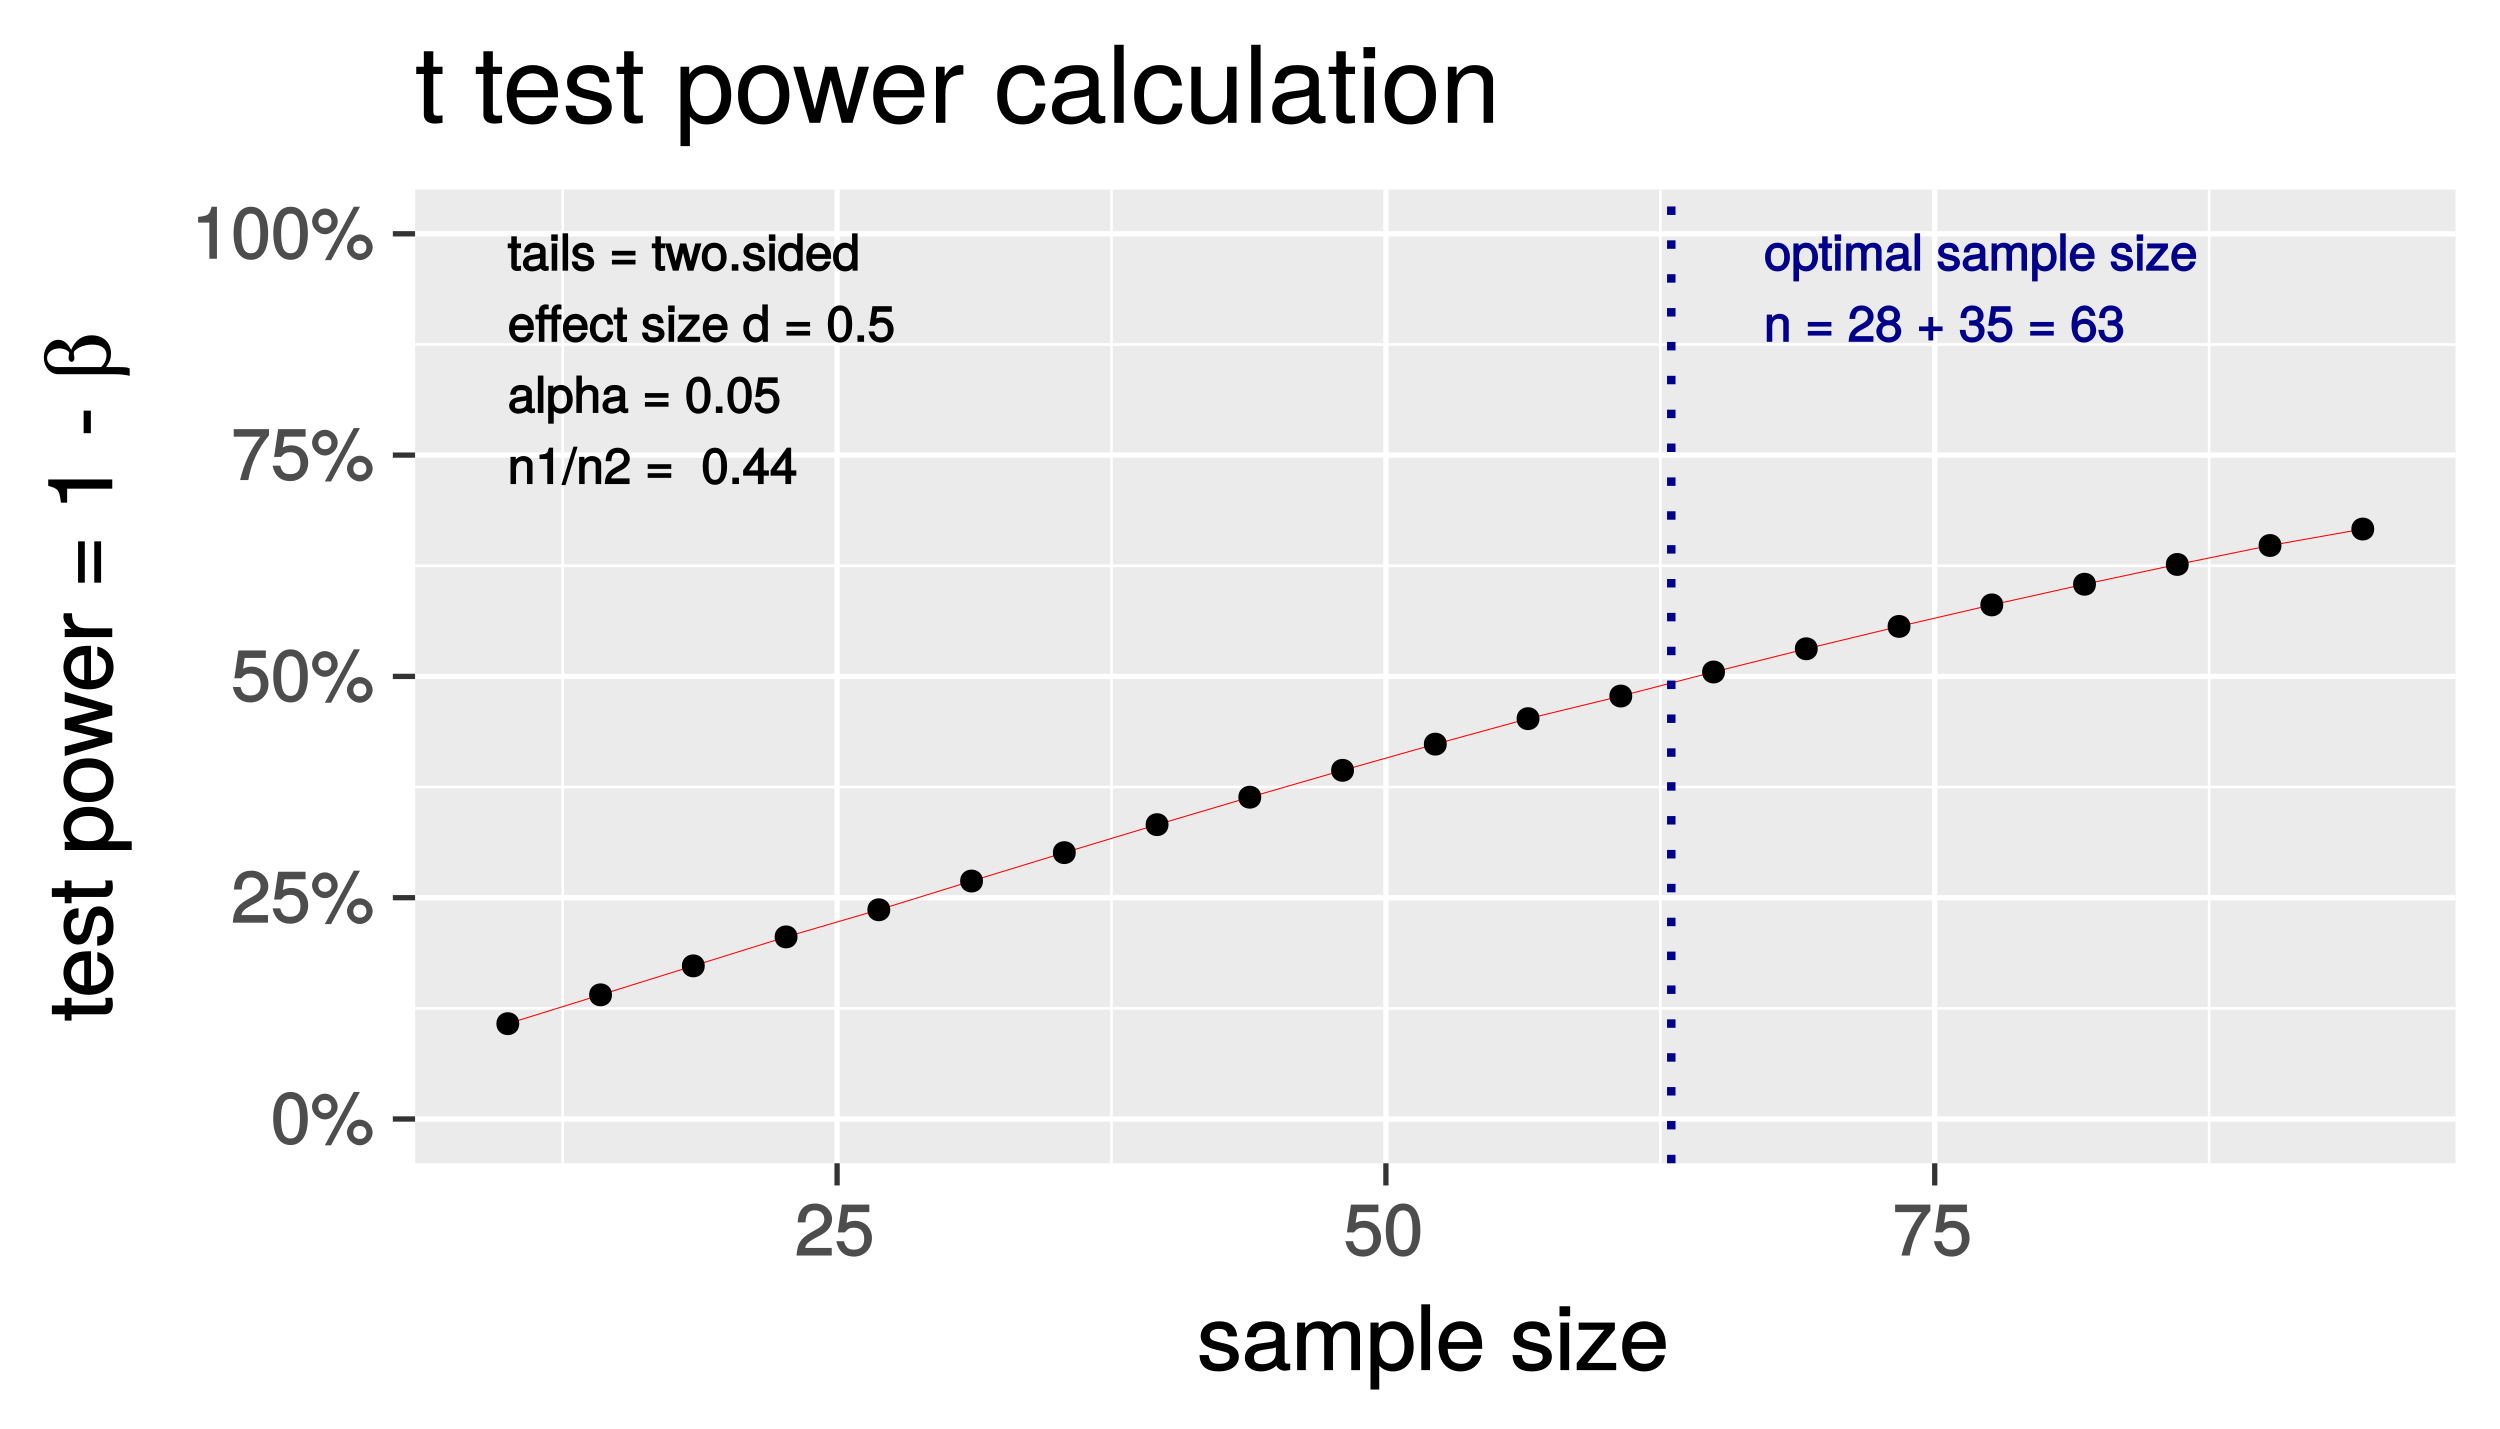 <?xml version="1.0" encoding="UTF-8"?>
<svg xmlns="http://www.w3.org/2000/svg" xmlns:xlink="http://www.w3.org/1999/xlink" width="504pt" height="288pt" viewBox="0 0 504 288" version="1.1">
<defs>
<g>
<symbol overflow="visible" id="glyph0-0">
<path style="stroke:none;" d=""/>
</symbol>
<symbol overflow="visible" id="glyph0-1">
<path style="stroke:none;" d="M 2.672 -0.125 L 2.672 -1 C 2.422 -0.938 2.297 -0.922 2.125 -0.922 C 1.766 -0.922 1.812 -0.891 1.812 -1.25 L 1.812 -4.531 L 2.672 -4.531 L 2.672 -5.484 L 1.812 -5.484 L 1.812 -6.922 L 0.703 -6.922 L 0.703 -5.484 L -0.016 -5.484 L -0.016 -4.531 L 0.703 -4.531 L 0.703 -0.891 C 0.703 -0.359 1.203 0.062 1.844 0.062 C 2.047 0.062 2.25 0.047 2.672 -0.016 Z M 2.672 -0.125 "/>
</symbol>
<symbol overflow="visible" id="glyph0-2">
<path style="stroke:none;" d="M 5.469 -0.156 L 5.469 -0.953 C 5.234 -0.891 5.203 -0.891 5.141 -0.891 C 4.859 -0.891 4.844 -0.906 4.844 -1.172 L 4.844 -4.078 C 4.844 -5 4.016 -5.641 2.734 -5.641 C 1.469 -5.641 0.547 -5 0.484 -3.672 L 1.609 -3.672 C 1.688 -4.438 1.938 -4.594 2.703 -4.594 C 3.453 -4.594 3.719 -4.453 3.719 -3.953 L 3.719 -3.734 C 3.719 -3.391 3.656 -3.375 3 -3.297 C 1.828 -3.141 1.656 -3.109 1.328 -2.969 C 0.734 -2.734 0.266 -2.125 0.266 -1.484 C 0.266 -0.531 1.078 0.156 2.125 0.156 C 2.797 0.156 3.547 -0.172 3.812 -0.453 C 3.844 -0.344 4.344 0.062 4.75 0.062 C 4.922 0.062 5.062 0.047 5.469 -0.047 Z M 3.719 -1.938 C 3.719 -1.188 3.109 -0.844 2.312 -0.844 C 1.656 -0.844 1.422 -0.938 1.422 -1.5 C 1.422 -2.047 1.656 -2.156 2.531 -2.297 C 3.406 -2.406 3.594 -2.453 3.719 -2.516 Z M 3.719 -1.938 "/>
</symbol>
<symbol overflow="visible" id="glyph0-3">
<path style="stroke:none;" d="M 1.656 -0.125 L 1.656 -5.484 L 0.547 -5.484 L 0.547 0 L 1.656 0 Z M 1.766 -6.125 L 1.766 -7.312 L 0.453 -7.312 L 0.453 -6 L 1.766 -6 Z M 1.766 -6.125 "/>
</symbol>
<symbol overflow="visible" id="glyph0-4">
<path style="stroke:none;" d="M 1.641 -0.125 L 1.641 -7.531 L 0.531 -7.531 L 0.531 0 L 1.641 0 Z M 1.641 -0.125 "/>
</symbol>
<symbol overflow="visible" id="glyph0-5">
<path style="stroke:none;" d="M 4.703 -1.594 C 4.703 -2.375 4.125 -2.891 3.094 -3.141 L 2.297 -3.328 C 1.625 -3.5 1.469 -3.578 1.469 -3.938 C 1.469 -4.422 1.766 -4.594 2.438 -4.594 C 3.109 -4.594 3.312 -4.438 3.328 -3.766 L 4.5 -3.766 C 4.484 -4.922 3.672 -5.641 2.469 -5.641 C 1.25 -5.641 0.312 -4.859 0.312 -3.906 C 0.312 -3.078 0.891 -2.562 2.125 -2.266 L 2.891 -2.078 C 3.469 -1.938 3.547 -1.906 3.547 -1.516 C 3.547 -1.031 3.219 -0.891 2.484 -0.891 C 1.734 -0.891 1.469 -0.922 1.328 -1.859 L 0.172 -1.859 C 0.234 -0.516 1.062 0.156 2.422 0.156 C 3.734 0.156 4.703 -0.594 4.703 -1.594 Z M 4.703 -1.594 "/>
</symbol>
<symbol overflow="visible" id="glyph0-6">
<path style="stroke:none;" d=""/>
</symbol>
<symbol overflow="visible" id="glyph0-7">
<path style="stroke:none;" d="M 5.281 -3.188 L 5.281 -4 L 0.531 -4 L 0.531 -3.062 L 5.281 -3.062 Z M 5.281 -1.375 L 5.281 -2.188 L 0.531 -2.188 L 0.531 -1.25 L 5.281 -1.25 Z M 5.281 -1.375 "/>
</symbol>
<symbol overflow="visible" id="glyph0-8">
<path style="stroke:none;" d="M 7.047 -5.484 L 5.984 -5.484 L 4.922 -1.281 L 5.219 -1.281 L 4.156 -5.484 L 2.922 -5.484 L 1.891 -1.281 L 2.188 -1.281 L 1.078 -5.484 L -0.125 -5.484 L 1.469 0 L 2.625 0 L 3.656 -4.219 L 3.359 -4.219 L 4.453 0 L 5.609 0 L 7.219 -5.484 Z M 7.047 -5.484 "/>
</symbol>
<symbol overflow="visible" id="glyph0-9">
<path style="stroke:none;" d="M 5.219 -2.703 C 5.219 -4.5 4.203 -5.641 2.703 -5.641 C 1.25 -5.641 0.203 -4.484 0.203 -2.734 C 0.203 -0.984 1.234 0.156 2.719 0.156 C 4.188 0.156 5.219 -0.984 5.219 -2.703 Z M 4.062 -2.703 C 4.062 -1.484 3.641 -0.891 2.719 -0.891 C 1.797 -0.891 1.359 -1.469 1.359 -2.734 C 1.359 -3.984 1.797 -4.594 2.719 -4.594 C 3.656 -4.594 4.062 -4 4.062 -2.703 Z M 4.062 -2.703 "/>
</symbol>
<symbol overflow="visible" id="glyph0-10">
<path style="stroke:none;" d="M 2.047 -0.125 L 2.047 -1.297 L 0.719 -1.297 L 0.719 0 L 2.047 0 Z M 2.047 -0.125 "/>
</symbol>
<symbol overflow="visible" id="glyph0-11">
<path style="stroke:none;" d="M 5.062 -0.125 L 5.062 -7.531 L 3.953 -7.531 L 3.953 -4.688 L 4.203 -4.781 C 3.859 -5.312 3.188 -5.641 2.5 -5.641 C 1.141 -5.641 0.109 -4.453 0.109 -2.781 C 0.109 -1.031 1.125 0.156 2.531 0.156 C 3.25 0.156 3.844 -0.156 4.297 -0.812 L 4.047 -0.891 L 4.047 0 L 5.062 0 Z M 3.953 -2.719 C 3.953 -1.516 3.516 -0.891 2.641 -0.891 C 1.734 -0.891 1.266 -1.516 1.266 -2.734 C 1.266 -3.953 1.734 -4.594 2.641 -4.594 C 3.531 -4.594 3.953 -3.922 3.953 -2.719 Z M 3.953 -2.719 "/>
</symbol>
<symbol overflow="visible" id="glyph0-12">
<path style="stroke:none;" d="M 5.25 -2.5 C 5.25 -3.25 5.188 -3.734 5.031 -4.125 C 4.703 -4.969 3.766 -5.641 2.781 -5.641 C 1.328 -5.641 0.25 -4.422 0.25 -2.703 C 0.25 -1 1.297 0.156 2.766 0.156 C 3.969 0.156 4.922 -0.656 5.172 -1.844 L 4.047 -1.844 C 3.781 -1.031 3.469 -0.891 2.797 -0.891 C 1.938 -0.891 1.422 -1.297 1.406 -2.375 L 5.25 -2.375 Z M 4.312 -3.141 C 4.312 -3.141 4.109 -3.297 4.125 -3.312 L 1.438 -3.312 C 1.5 -4.094 1.938 -4.594 2.781 -4.594 C 3.594 -4.594 4.078 -4.047 4.078 -3.234 Z M 4.312 -3.141 "/>
</symbol>
<symbol overflow="visible" id="glyph0-13">
<path style="stroke:none;" d="M 5.281 -4.672 L 5.281 -5.484 L 4.406 -5.484 L 4.406 -6.156 C 4.406 -6.516 4.469 -6.562 4.844 -6.562 C 4.922 -6.562 4.953 -6.562 5.281 -6.547 L 5.281 -7.469 C 4.953 -7.547 4.844 -7.547 4.672 -7.547 C 3.906 -7.547 3.297 -6.984 3.297 -6.234 L 3.297 -5.484 L 1.844 -5.484 L 1.844 -6.156 C 1.844 -6.516 1.906 -6.562 2.281 -6.562 C 2.344 -6.562 2.375 -6.562 2.703 -6.547 L 2.703 -7.469 C 2.375 -7.547 2.266 -7.547 2.094 -7.547 C 1.328 -7.547 0.734 -6.984 0.734 -6.234 L 0.734 -5.484 L 0.031 -5.484 L 0.031 -4.531 L 0.734 -4.531 L 0.734 0 L 1.844 0 L 1.844 -4.531 L 3.297 -4.531 L 3.297 0 L 4.406 0 L 4.406 -4.531 L 5.281 -4.531 Z M 5.281 -4.672 "/>
</symbol>
<symbol overflow="visible" id="glyph0-14">
<path style="stroke:none;" d="M 4.75 -2.062 L 3.781 -2.062 C 3.625 -1.078 3.344 -0.891 2.641 -0.891 C 1.719 -0.891 1.312 -1.453 1.312 -2.688 C 1.312 -3.984 1.719 -4.594 2.625 -4.594 C 3.312 -4.594 3.609 -4.312 3.719 -3.469 L 4.844 -3.469 C 4.734 -4.859 3.797 -5.641 2.625 -5.641 C 1.219 -5.641 0.156 -4.422 0.156 -2.688 C 0.156 -1 1.203 0.156 2.625 0.156 C 3.859 0.156 4.781 -0.734 4.891 -2.062 Z M 4.75 -2.062 "/>
</symbol>
<symbol overflow="visible" id="glyph0-15">
<path style="stroke:none;" d="M 4.688 -0.125 L 4.688 -1 L 1.609 -1 L 4.547 -4.562 L 4.547 -5.484 L 0.375 -5.484 L 0.375 -4.484 L 3.125 -4.484 L 0.156 -0.922 L 0.156 0 L 4.688 0 Z M 4.688 -0.125 "/>
</symbol>
<symbol overflow="visible" id="glyph0-16">
<path style="stroke:none;" d="M 5.188 -3.516 C 5.188 -5.969 4.266 -7.328 2.734 -7.328 C 1.219 -7.328 0.281 -5.953 0.281 -3.578 C 0.281 -1.203 1.219 0.156 2.734 0.156 C 4.234 0.156 5.188 -1.203 5.188 -3.516 Z M 4 -3.609 C 4 -1.609 3.688 -0.844 2.719 -0.844 C 1.797 -0.844 1.469 -1.641 1.469 -3.578 C 1.469 -5.5 1.797 -6.281 2.734 -6.281 C 3.688 -6.281 4 -5.5 4 -3.609 Z M 4 -3.609 "/>
</symbol>
<symbol overflow="visible" id="glyph0-17">
<path style="stroke:none;" d="M 5.25 -2.469 C 5.25 -3.859 4.188 -4.922 2.828 -4.922 C 2.328 -4.922 1.828 -4.75 1.719 -4.672 L 1.922 -6.047 L 4.875 -6.047 L 4.875 -7.172 L 0.969 -7.172 L 0.391 -3.219 L 1.438 -3.219 C 1.875 -3.75 2.125 -3.875 2.672 -3.875 C 3.609 -3.875 4.062 -3.391 4.062 -2.344 C 4.062 -1.328 3.625 -0.891 2.672 -0.891 C 1.906 -0.891 1.578 -1.141 1.328 -2.078 L 0.172 -2.078 C 0.484 -0.531 1.438 0.156 2.688 0.156 C 4.109 0.156 5.25 -0.969 5.25 -2.469 Z M 5.25 -2.469 "/>
</symbol>
<symbol overflow="visible" id="glyph0-18">
<path style="stroke:none;" d="M 5.344 -2.688 C 5.344 -4.438 4.344 -5.641 2.969 -5.641 C 2.266 -5.641 1.578 -5.281 1.188 -4.656 L 1.438 -4.562 L 1.438 -5.484 L 0.391 -5.484 L 0.391 2.172 L 1.516 2.172 L 1.516 -0.75 L 1.266 -0.672 C 1.703 -0.125 2.297 0.156 2.969 0.156 C 4.312 0.156 5.344 -1.031 5.344 -2.688 Z M 4.188 -2.703 C 4.188 -1.516 3.734 -0.891 2.828 -0.891 C 1.953 -0.891 1.516 -1.469 1.516 -2.703 C 1.516 -3.922 1.953 -4.594 2.828 -4.594 C 3.75 -4.594 4.188 -3.953 4.188 -2.703 Z M 4.188 -2.703 "/>
</symbol>
<symbol overflow="visible" id="glyph0-19">
<path style="stroke:none;" d="M 4.969 -0.125 L 4.969 -4.078 C 4.969 -4.953 4.203 -5.641 3.188 -5.641 C 2.453 -5.641 1.906 -5.359 1.406 -4.734 L 1.656 -4.625 L 1.656 -7.531 L 0.547 -7.531 L 0.547 0 L 1.656 0 L 1.656 -3 C 1.656 -4.078 2.078 -4.641 2.938 -4.641 C 3.516 -4.641 3.859 -4.422 3.859 -3.75 L 3.859 0 L 4.969 0 Z M 4.969 -0.125 "/>
</symbol>
<symbol overflow="visible" id="glyph0-20">
<path style="stroke:none;" d="M 4.984 -0.125 L 4.984 -4.078 C 4.984 -4.938 4.203 -5.641 3.188 -5.641 C 2.422 -5.641 1.812 -5.297 1.359 -4.562 L 1.609 -4.469 L 1.609 -5.484 L 0.547 -5.484 L 0.547 0 L 1.656 0 L 1.656 -3 C 1.656 -4.078 2.094 -4.641 2.953 -4.641 C 3.609 -4.641 3.875 -4.375 3.875 -3.75 L 3.875 0 L 4.984 0 Z M 4.984 -0.125 "/>
</symbol>
<symbol overflow="visible" id="glyph0-21">
<path style="stroke:none;" d="M 3.594 -0.125 L 3.594 -7.328 L 2.766 -7.328 C 2.422 -6.094 2.375 -6.094 0.859 -5.906 L 0.859 -5.031 L 2.422 -5.031 L 2.422 0 L 3.594 0 Z M 3.594 -0.125 "/>
</symbol>
<symbol overflow="visible" id="glyph0-22">
<path style="stroke:none;" d="M 2.828 -7.531 L 2.172 -7.531 L -0.266 0.203 L 0.562 0.203 L 3 -7.531 Z M 2.828 -7.531 "/>
</symbol>
<symbol overflow="visible" id="glyph0-23">
<path style="stroke:none;" d="M 5.219 -5.109 C 5.219 -6.312 4.156 -7.328 2.828 -7.328 C 1.391 -7.328 0.391 -6.453 0.344 -4.609 L 1.5 -4.609 C 1.578 -5.922 1.938 -6.297 2.797 -6.297 C 3.594 -6.297 4.047 -5.859 4.047 -5.094 C 4.047 -4.531 3.75 -4.156 3.125 -3.797 L 2.203 -3.281 C 0.734 -2.453 0.266 -1.688 0.172 0 L 5.172 0 L 5.172 -1.141 L 1.484 -1.141 C 1.547 -1.578 1.828 -1.844 2.703 -2.359 L 3.688 -2.891 C 4.672 -3.422 5.219 -4.25 5.219 -5.109 Z M 5.219 -5.109 "/>
</symbol>
<symbol overflow="visible" id="glyph0-24">
<path style="stroke:none;" d="M 5.312 -1.828 L 5.312 -2.75 L 4.266 -2.75 L 4.266 -7.328 L 3.406 -7.328 L 0.125 -2.781 L 0.125 -1.688 L 3.109 -1.688 L 3.109 0 L 4.266 0 L 4.266 -1.688 L 5.312 -1.688 Z M 3.25 -2.75 L 1.297 -2.75 L 3.359 -5.609 L 3.109 -5.688 L 3.109 -2.75 Z M 3.25 -2.75 "/>
</symbol>
<symbol overflow="visible" id="glyph0-25">
<path style="stroke:none;" d="M 7.703 -0.125 L 7.703 -4.047 C 7.703 -4.969 7.047 -5.641 6.078 -5.641 C 5.375 -5.641 4.844 -5.391 4.484 -4.953 C 4.266 -5.359 3.75 -5.641 3.062 -5.641 C 2.375 -5.641 1.797 -5.328 1.359 -4.703 L 1.609 -4.609 L 1.609 -5.484 L 0.562 -5.484 L 0.562 0 L 1.672 0 L 1.672 -3.406 C 1.672 -4.156 2.078 -4.641 2.75 -4.641 C 3.375 -4.641 3.578 -4.391 3.578 -3.719 L 3.578 0 L 4.688 0 L 4.688 -3.406 C 4.688 -4.156 5.109 -4.641 5.781 -4.641 C 6.391 -4.641 6.594 -4.375 6.594 -3.719 L 6.594 0 L 7.703 0 Z M 7.703 -0.125 "/>
</symbol>
<symbol overflow="visible" id="glyph0-26">
<path style="stroke:none;" d="M 5.25 -2.125 C 5.25 -2.906 4.703 -3.594 4.156 -3.859 C 4.719 -4.188 5 -4.641 5 -5.312 C 5 -6.406 3.984 -7.328 2.734 -7.328 C 1.5 -7.328 0.469 -6.406 0.469 -5.312 C 0.469 -4.641 0.75 -4.203 1.297 -3.859 C 0.766 -3.594 0.219 -2.906 0.219 -2.125 C 0.219 -0.844 1.344 0.156 2.734 0.156 C 4.125 0.156 5.25 -0.844 5.25 -2.125 Z M 3.812 -5.281 C 3.812 -4.625 3.469 -4.328 2.734 -4.328 C 2 -4.328 1.656 -4.625 1.656 -5.297 C 1.656 -5.969 2 -6.281 2.734 -6.281 C 3.484 -6.281 3.812 -5.969 3.812 -5.281 Z M 4.062 -2.109 C 4.062 -1.281 3.609 -0.891 2.719 -0.891 C 1.859 -0.891 1.406 -1.281 1.406 -2.109 C 1.406 -2.938 1.859 -3.328 2.734 -3.328 C 3.609 -3.328 4.062 -2.938 4.062 -2.109 Z M 4.062 -2.109 "/>
</symbol>
<symbol overflow="visible" id="glyph0-27">
<path style="stroke:none;" d="M 5.281 -2.281 L 5.281 -3.094 L 3.391 -3.094 L 3.391 -4.984 L 2.422 -4.984 L 2.422 -3.094 L 0.531 -3.094 L 0.531 -2.156 L 2.422 -2.156 L 2.422 -0.266 L 3.391 -0.266 L 3.391 -2.156 L 5.281 -2.156 Z M 5.281 -2.281 "/>
</symbol>
<symbol overflow="visible" id="glyph0-28">
<path style="stroke:none;" d="M 5.172 -2.188 C 5.172 -3.031 4.688 -3.672 3.844 -3.969 L 3.844 -3.688 C 4.5 -3.953 4.969 -4.531 4.969 -5.25 C 4.969 -6.453 4.016 -7.328 2.672 -7.328 C 1.25 -7.328 0.344 -6.406 0.312 -4.781 L 1.484 -4.781 C 1.5 -5.953 1.797 -6.297 2.688 -6.297 C 3.469 -6.297 3.781 -5.969 3.781 -5.219 C 3.781 -4.453 3.609 -4.297 2.047 -4.297 L 2.047 -3.281 L 2.672 -3.281 C 3.641 -3.281 3.984 -2.953 3.984 -2.172 C 3.984 -1.281 3.594 -0.891 2.672 -0.891 C 1.719 -0.891 1.391 -1.234 1.328 -2.406 L 0.156 -2.406 C 0.281 -0.688 1.203 0.156 2.641 0.156 C 4.094 0.156 5.172 -0.844 5.172 -2.188 Z M 5.172 -2.188 "/>
</symbol>
<symbol overflow="visible" id="glyph0-29">
<path style="stroke:none;" d="M 5.25 -2.312 C 5.25 -3.641 4.203 -4.656 2.953 -4.656 C 2.25 -4.656 1.594 -4.344 1.219 -3.828 L 1.469 -3.734 C 1.469 -5.453 1.891 -6.281 2.891 -6.281 C 3.516 -6.281 3.797 -6.016 3.969 -5.219 L 5.109 -5.219 C 4.922 -6.5 4.031 -7.328 2.953 -7.328 C 1.312 -7.328 0.281 -5.797 0.281 -3.344 C 0.281 -1.141 1.188 0.156 2.797 0.156 C 4.141 0.156 5.25 -0.938 5.25 -2.312 Z M 4.062 -2.25 C 4.062 -1.359 3.609 -0.891 2.812 -0.891 C 1.984 -0.891 1.516 -1.391 1.516 -2.297 C 1.516 -3.172 1.969 -3.609 2.844 -3.609 C 3.688 -3.609 4.062 -3.188 4.062 -2.25 Z M 4.062 -2.25 "/>
</symbol>
<symbol overflow="visible" id="glyph1-0">
<path style="stroke:none;" d=""/>
</symbol>
<symbol overflow="visible" id="glyph1-1">
<path style="stroke:none;" d="M 7.438 -5.047 C 7.438 -8.594 6.188 -10.484 3.969 -10.484 C 1.75 -10.484 0.469 -8.562 0.469 -5.125 C 0.469 -1.688 1.766 0.219 3.969 0.219 C 6.125 0.219 7.438 -1.688 7.438 -5.047 Z M 5.859 -5.156 C 5.859 -2.266 5.344 -1.109 3.938 -1.109 C 2.594 -1.109 2.047 -2.312 2.047 -5.109 C 2.047 -7.906 2.594 -9.094 3.969 -9.094 C 5.328 -9.094 5.859 -7.891 5.859 -5.156 Z M 5.859 -5.156 "/>
</symbol>
<symbol overflow="visible" id="glyph1-2">
<path style="stroke:none;" d="M 5.453 -7.5 C 5.453 -8.906 4.25 -10.141 2.859 -10.141 C 1.531 -10.141 0.281 -8.891 0.281 -7.531 C 0.281 -6.188 1.531 -4.938 2.875 -4.938 C 4.219 -4.938 5.453 -6.188 5.453 -7.5 Z M 4.188 -7.516 C 4.188 -6.734 3.672 -6.219 2.875 -6.219 C 2.078 -6.219 1.547 -6.734 1.547 -7.531 C 1.547 -8.344 2.078 -8.859 2.859 -8.859 C 3.688 -8.859 4.188 -8.344 4.188 -7.516 Z M 9.719 -10.484 L 8.688 -10.484 L 2.859 0.281 L 4.109 0.281 L 9.938 -10.484 Z M 12.5 -2.297 C 12.5 -3.672 11.297 -4.906 9.906 -4.906 C 8.578 -4.906 7.312 -3.656 7.312 -2.312 C 7.312 -0.969 8.578 0.281 9.922 0.281 C 11.25 0.281 12.5 -0.969 12.5 -2.297 Z M 11.234 -2.297 C 11.234 -1.516 10.719 -1.016 9.922 -1.016 C 9.125 -1.016 8.594 -1.516 8.594 -2.312 C 8.594 -3.109 9.125 -3.625 9.906 -3.625 C 10.734 -3.625 11.234 -3.109 11.234 -2.297 Z M 11.234 -2.297 "/>
</symbol>
<symbol overflow="visible" id="glyph1-3">
<path style="stroke:none;" d="M 7.484 -7.344 C 7.484 -9.078 6.016 -10.484 4.094 -10.484 C 2 -10.484 0.641 -9.281 0.562 -6.672 L 2.125 -6.672 C 2.219 -8.516 2.797 -9.109 4.047 -9.109 C 5.203 -9.109 5.922 -8.406 5.922 -7.312 C 5.922 -6.516 5.484 -5.922 4.578 -5.406 L 3.25 -4.656 C 1.125 -3.438 0.469 -2.375 0.328 0 L 7.422 0 L 7.422 -1.531 L 2.078 -1.531 C 2.172 -2.219 2.594 -2.656 3.844 -3.391 L 5.281 -4.156 C 6.719 -4.922 7.484 -6.094 7.484 -7.344 Z M 7.484 -7.344 "/>
</symbol>
<symbol overflow="visible" id="glyph1-4">
<path style="stroke:none;" d="M 7.516 -3.516 C 7.516 -5.531 6.047 -7 4.094 -7 C 3.375 -7 2.688 -6.766 2.391 -6.562 L 2.719 -8.75 L 6.984 -8.75 L 6.984 -10.266 L 1.453 -10.266 L 0.641 -4.656 L 2.047 -4.656 C 2.672 -5.391 3.062 -5.609 3.859 -5.609 C 5.234 -5.609 5.953 -4.859 5.953 -3.344 C 5.953 -1.875 5.25 -1.188 3.859 -1.188 C 2.75 -1.188 2.203 -1.594 1.875 -2.891 L 0.328 -2.891 C 0.781 -0.719 2.078 0.219 3.891 0.219 C 5.953 0.219 7.516 -1.359 7.516 -3.516 Z M 7.516 -3.516 "/>
</symbol>
<symbol overflow="visible" id="glyph1-5">
<path style="stroke:none;" d="M 7.625 -9.062 L 7.625 -10.266 L 0.516 -10.266 L 0.516 -8.75 L 5.875 -8.75 C 4.047 -6.406 2.562 -3.328 1.797 0 L 3.453 0 C 4.031 -3.422 5.438 -6.406 7.625 -9.016 Z M 7.625 -9.062 "/>
</symbol>
<symbol overflow="visible" id="glyph1-6">
<path style="stroke:none;" d="M 5.125 -0.125 L 5.125 -10.484 L 4.047 -10.484 C 3.578 -8.766 3.422 -8.703 1.328 -8.438 L 1.328 -7.281 L 3.594 -7.281 L 3.594 0 L 5.125 0 Z M 5.125 -0.125 "/>
</symbol>
<symbol overflow="visible" id="glyph2-0">
<path style="stroke:none;" d=""/>
</symbol>
<symbol overflow="visible" id="glyph2-1">
<path style="stroke:none;" d="M 8.391 -2.719 C 8.391 -4.125 7.469 -4.891 5.594 -5.344 L 4.156 -5.688 C 2.938 -5.969 2.531 -6.297 2.531 -6.969 C 2.531 -7.828 3.188 -8.312 4.406 -8.312 C 5.609 -8.312 6.125 -7.859 6.156 -6.797 L 8.016 -6.797 C 7.984 -8.734 6.641 -9.844 4.469 -9.844 C 2.266 -9.844 0.703 -8.641 0.703 -6.891 C 0.703 -5.422 1.609 -4.641 3.828 -4.109 L 5.234 -3.766 C 6.281 -3.516 6.547 -3.281 6.547 -2.594 C 6.547 -1.703 5.812 -1.266 4.5 -1.266 C 3.156 -1.266 2.516 -1.516 2.328 -3.031 L 0.469 -3.031 C 0.547 -0.781 1.906 0.266 4.375 0.266 C 6.75 0.266 8.391 -0.906 8.391 -2.719 Z M 8.391 -2.719 "/>
</symbol>
<symbol overflow="visible" id="glyph2-2">
<path style="stroke:none;" d="M 9.75 -0.109 L 9.75 -1.328 C 9.469 -1.281 9.391 -1.281 9.312 -1.281 C 8.781 -1.281 8.625 -1.469 8.625 -1.938 L 8.625 -7.203 C 8.625 -8.875 7.266 -9.844 4.953 -9.844 C 2.656 -9.844 1.109 -8.891 1.031 -6.641 L 2.812 -6.641 C 2.938 -7.859 3.484 -8.312 4.891 -8.312 C 6.25 -8.312 6.859 -7.891 6.859 -6.984 L 6.859 -6.594 C 6.859 -5.953 6.625 -5.766 5.438 -5.609 C 3.312 -5.344 2.984 -5.281 2.406 -5.047 C 1.312 -4.594 0.609 -3.672 0.609 -2.516 C 0.609 -0.812 1.938 0.266 3.859 0.266 C 5.062 0.266 6.312 -0.25 6.969 -0.938 C 7.078 -0.469 7.859 0.125 8.609 0.125 C 8.906 0.125 9.141 0.094 9.75 -0.047 Z M 6.859 -3.328 C 6.859 -1.984 5.641 -1.188 4.172 -1.188 C 3 -1.188 2.453 -1.531 2.453 -2.562 C 2.453 -3.547 2.984 -3.906 4.594 -4.141 C 6.172 -4.359 6.5 -4.422 6.859 -4.594 Z M 6.859 -3.328 "/>
</symbol>
<symbol overflow="visible" id="glyph2-3">
<path style="stroke:none;" d="M 13.812 -0.078 L 13.812 -7.141 C 13.812 -8.844 12.75 -9.844 10.984 -9.844 C 9.719 -9.844 8.859 -9.438 8.094 -8.516 C 7.609 -9.375 6.766 -9.844 5.547 -9.844 C 4.281 -9.844 3.344 -9.344 2.531 -8.203 L 2.766 -8.172 L 2.766 -9.578 L 1.141 -9.578 L 1.141 0 L 2.891 0 L 2.891 -6 C 2.891 -7.359 3.766 -8.391 4.984 -8.391 C 6.109 -8.391 6.594 -7.781 6.594 -6.562 L 6.594 0 L 8.359 0 L 8.359 -6 C 8.359 -7.359 9.234 -8.391 10.453 -8.391 C 11.562 -8.391 12.047 -7.766 12.047 -6.562 L 12.047 0 L 13.812 0 Z M 13.812 -0.078 "/>
</symbol>
<symbol overflow="visible" id="glyph2-4">
<path style="stroke:none;" d="M 9.547 -4.703 C 9.547 -7.859 7.859 -9.844 5.359 -9.844 C 4.094 -9.844 2.953 -9.234 2.25 -8.125 L 2.484 -8.078 L 2.484 -9.578 L 0.844 -9.578 L 0.844 3.922 L 2.609 3.922 L 2.609 -1.203 L 2.375 -1.156 C 3.172 -0.188 4.156 0.266 5.375 0.266 C 7.812 0.266 9.547 -1.688 9.547 -4.703 Z M 7.703 -4.734 C 7.703 -2.594 6.75 -1.281 5.109 -1.281 C 3.531 -1.281 2.609 -2.5 2.609 -4.719 C 2.609 -6.938 3.531 -8.297 5.109 -8.297 C 6.766 -8.297 7.703 -6.984 7.703 -4.734 Z M 7.703 -4.734 "/>
</symbol>
<symbol overflow="visible" id="glyph2-5">
<path style="stroke:none;" d="M 2.844 -0.078 L 2.844 -13.266 L 1.078 -13.266 L 1.078 0 L 2.844 0 Z M 2.844 -0.078 "/>
</symbol>
<symbol overflow="visible" id="glyph2-6">
<path style="stroke:none;" d="M 9.359 -4.359 C 9.359 -5.719 9.25 -6.594 8.984 -7.297 C 8.375 -8.844 6.797 -9.844 5.047 -9.844 C 2.406 -9.844 0.578 -7.828 0.578 -4.734 C 0.578 -1.641 2.359 0.266 5 0.266 C 7.156 0.266 8.781 -1.031 9.188 -3 L 7.391 -3 C 6.969 -1.688 6.266 -1.266 5.062 -1.266 C 3.484 -1.266 2.453 -2.203 2.406 -4.281 L 9.359 -4.281 Z M 7.719 -5.641 C 7.719 -5.641 7.531 -5.656 7.531 -5.656 L 2.453 -5.656 C 2.578 -7.25 3.516 -8.312 5.016 -8.312 C 6.5 -8.312 7.484 -7.156 7.484 -5.688 Z M 7.719 -5.641 "/>
</symbol>
<symbol overflow="visible" id="glyph2-7">
<path style="stroke:none;" d=""/>
</symbol>
<symbol overflow="visible" id="glyph2-8">
<path style="stroke:none;" d="M 2.875 -0.078 L 2.875 -9.578 L 1.109 -9.578 L 1.109 0 L 2.875 0 Z M 3.078 -10.922 L 3.078 -12.875 L 0.938 -12.875 L 0.938 -10.859 L 3.078 -10.859 Z M 3.078 -10.922 "/>
</symbol>
<symbol overflow="visible" id="glyph2-9">
<path style="stroke:none;" d="M 8.359 -0.078 L 8.359 -1.453 L 2.562 -1.453 L 8.094 -8.156 L 8.094 -9.578 L 0.797 -9.578 L 0.797 -8.125 L 5.969 -8.125 L 0.406 -1.422 L 0.406 0 L 8.359 0 Z M 8.359 -0.078 "/>
</symbol>
<symbol overflow="visible" id="glyph3-0">
<path style="stroke:none;" d=""/>
</symbol>
<symbol overflow="visible" id="glyph3-1">
<path style="stroke:none;" d="M -0.078 -4.703 L -1.438 -4.703 C -1.344 -4.375 -1.328 -4.141 -1.328 -3.859 C -1.328 -3.203 -1.438 -3.156 -2.109 -3.156 L -8.203 -3.156 L -8.203 -4.703 L -9.578 -4.703 L -9.578 -3.156 L -12.172 -3.156 L -12.172 -1.391 L -9.578 -1.391 L -9.578 -0.109 L -8.203 -0.109 L -8.203 -1.391 L -1.438 -1.391 C -0.484 -1.391 0.125 -2.172 0.125 -3.344 C 0.125 -3.703 0.094 -4.062 -0.016 -4.703 Z M -0.078 -4.703 "/>
</symbol>
<symbol overflow="visible" id="glyph3-2">
<path style="stroke:none;" d="M -4.359 -9.359 C -5.719 -9.359 -6.594 -9.25 -7.297 -8.984 C -8.844 -8.375 -9.844 -6.797 -9.844 -5.047 C -9.844 -2.406 -7.828 -0.578 -4.734 -0.578 C -1.641 -0.578 0.266 -2.359 0.266 -5 C 0.266 -7.156 -1.031 -8.781 -3 -9.188 L -3 -7.391 C -1.688 -6.969 -1.266 -6.266 -1.266 -5.062 C -1.266 -3.484 -2.203 -2.453 -4.281 -2.406 L -4.281 -9.359 Z M -5.641 -7.719 C -5.641 -7.719 -5.656 -7.531 -5.656 -7.531 L -5.656 -2.453 C -7.25 -2.578 -8.312 -3.516 -8.312 -5.016 C -8.312 -6.5 -7.156 -7.484 -5.688 -7.484 Z M -5.641 -7.719 "/>
</symbol>
<symbol overflow="visible" id="glyph3-3">
<path style="stroke:none;" d="M -2.719 -8.391 C -4.125 -8.391 -4.891 -7.469 -5.344 -5.594 L -5.688 -4.156 C -5.969 -2.938 -6.297 -2.531 -6.969 -2.531 C -7.828 -2.531 -8.312 -3.188 -8.312 -4.406 C -8.312 -5.609 -7.859 -6.125 -6.797 -6.156 L -6.797 -8.016 C -8.734 -7.984 -9.844 -6.641 -9.844 -4.469 C -9.844 -2.266 -8.641 -0.703 -6.891 -0.703 C -5.422 -0.703 -4.641 -1.609 -4.109 -3.828 L -3.766 -5.234 C -3.516 -6.281 -3.281 -6.547 -2.594 -6.547 C -1.703 -6.547 -1.266 -5.812 -1.266 -4.5 C -1.266 -3.156 -1.516 -2.516 -3.031 -2.328 L -3.031 -0.469 C -0.781 -0.547 0.266 -1.906 0.266 -4.375 C 0.266 -6.75 -0.906 -8.391 -2.719 -8.391 Z M -2.719 -8.391 "/>
</symbol>
<symbol overflow="visible" id="glyph3-4">
<path style="stroke:none;" d=""/>
</symbol>
<symbol overflow="visible" id="glyph3-5">
<path style="stroke:none;" d="M -4.703 -9.547 C -7.859 -9.547 -9.844 -7.859 -9.844 -5.359 C -9.844 -4.094 -9.234 -2.953 -8.125 -2.25 L -8.078 -2.484 L -9.578 -2.484 L -9.578 -0.844 L 3.922 -0.844 L 3.922 -2.609 L -1.203 -2.609 L -1.156 -2.375 C -0.188 -3.172 0.266 -4.156 0.266 -5.375 C 0.266 -7.812 -1.688 -9.547 -4.703 -9.547 Z M -4.734 -7.703 C -2.594 -7.703 -1.281 -6.75 -1.281 -5.109 C -1.281 -3.531 -2.5 -2.609 -4.719 -2.609 C -6.938 -2.609 -8.297 -3.531 -8.297 -5.109 C -8.297 -6.766 -6.984 -7.703 -4.734 -7.703 Z M -4.734 -7.703 "/>
</symbol>
<symbol overflow="visible" id="glyph3-6">
<path style="stroke:none;" d="M -4.719 -9.312 C -7.969 -9.312 -9.844 -7.609 -9.844 -4.891 C -9.844 -2.25 -7.953 -0.5 -4.781 -0.5 C -1.625 -0.5 0.266 -2.234 0.266 -4.906 C 0.266 -7.562 -1.625 -9.312 -4.719 -9.312 Z M -4.734 -7.469 C -2.516 -7.469 -1.266 -6.562 -1.266 -4.906 C -1.266 -3.234 -2.5 -2.344 -4.781 -2.344 C -7.062 -2.344 -8.312 -3.234 -8.312 -4.906 C -8.312 -6.609 -7.078 -7.469 -4.734 -7.469 Z M -4.734 -7.469 "/>
</symbol>
<symbol overflow="visible" id="glyph3-7">
<path style="stroke:none;" d="M -9.578 -12.75 L -9.578 -10.922 L -2.156 -9.031 L -2.156 -9.312 L -9.578 -7.438 L -9.578 -5.359 L -2.156 -3.547 L -2.156 -3.812 L -9.578 -1.875 L -9.578 0.047 L 0 -2.719 L 0 -4.641 L -7.469 -6.484 L -7.469 -6.203 L 0 -8.141 L 0 -10.078 L -9.578 -12.891 Z M -9.578 -12.75 "/>
</symbol>
<symbol overflow="visible" id="glyph3-8">
<path style="stroke:none;" d="M -8.188 -5.906 L -9.781 -5.906 C -9.828 -5.531 -9.844 -5.406 -9.844 -5.203 C -9.844 -4.234 -9.234 -3.391 -7.828 -2.516 L -7.797 -2.75 L -9.578 -2.75 L -9.578 -1.109 L 0 -1.109 L 0 -2.875 L -4.969 -2.875 C -7.094 -2.875 -8.078 -3.453 -8.125 -5.906 Z M -8.188 -5.906 "/>
</symbol>
<symbol overflow="visible" id="glyph3-9">
<path style="stroke:none;" d="M -5.594 -9.406 L -6.891 -9.406 L -6.891 -1.078 L -5.531 -1.078 L -5.531 -9.406 Z M -2.328 -9.406 L -3.625 -9.406 L -3.625 -1.078 L -2.25 -1.078 L -2.25 -9.406 Z M -2.328 -9.406 "/>
</symbol>
<symbol overflow="visible" id="glyph3-10">
<path style="stroke:none;" d="M -0.078 -6.375 L -12.906 -6.375 L -12.906 -5.078 C -10.875 -4.5 -10.672 -4.281 -10.344 -1.688 L -9.094 -1.688 L -9.094 -4.516 L 0 -4.516 L 0 -6.375 Z M -0.078 -6.375 "/>
</symbol>
<symbol overflow="visible" id="glyph3-11">
<path style="stroke:none;" d="M -4.391 -5.234 L -5.766 -5.234 L -5.766 -0.688 L -4.312 -0.688 L -4.312 -5.234 Z M -4.391 -5.234 "/>
</symbol>
<symbol overflow="visible" id="glyph4-0">
<path style="stroke:none;" d=""/>
</symbol>
<symbol overflow="visible" id="glyph4-1">
<path style="stroke:none;" d="M 1.109 -1.422 C 2.062 -1.422 3.312 -1.281 4 -1.094 L 4 -2.578 C 3.578 -2.812 3.094 -2.859 1.688 -2.859 L -0.75 -2.859 C -0.031 -3.812 0.234 -4.609 0.234 -5.656 C 0.234 -7.797 -1.344 -9.266 -3.672 -9.266 C -5.594 -9.266 -6.953 -8.312 -7.797 -6.344 C -8.531 -7.703 -9.359 -8.359 -10.391 -8.359 C -11.984 -8.359 -13.312 -6.75 -13.312 -4.828 C -13.312 -2.875 -12.047 -1.422 -10.328 -1.422 Z M -10.516 -2.859 C -11.766 -2.859 -12.656 -3.625 -12.656 -4.688 C -12.656 -5.812 -11.609 -6.625 -10.172 -6.625 C -9.219 -6.625 -8.188 -6.125 -8.188 -5.656 C -8.188 -5.594 -8.188 -5.547 -8.266 -5.25 C -8.312 -4.984 -8.328 -4.844 -8.328 -4.703 C -8.328 -4.266 -8.047 -3.922 -7.703 -3.922 C -7.359 -3.922 -7.141 -4.25 -7.141 -4.719 C -7.141 -4.828 -7.156 -4.906 -7.203 -5.094 C -7.25 -5.312 -7.266 -5.484 -7.266 -5.641 C -7.266 -5.875 -7.234 -6 -7.125 -6.109 C -6.375 -6.906 -5 -7.391 -3.531 -7.391 C -1.734 -7.391 -0.672 -6.609 -0.672 -5.281 C -0.672 -4.375 -1.078 -3.469 -1.781 -2.859 Z M -10.516 -2.859 "/>
</symbol>
<symbol overflow="visible" id="glyph5-0">
<path style="stroke:none;" d=""/>
</symbol>
<symbol overflow="visible" id="glyph5-1">
<path style="stroke:none;" d="M 5.531 0 L 5.531 -1.516 C 5.25 -1.453 4.969 -1.422 4.625 -1.422 C 3.844 -1.422 3.672 -1.641 3.672 -2.438 L 3.672 -9.844 L 5.531 -9.844 L 5.531 -11.312 L 3.672 -11.312 L 3.672 -14.422 L 1.766 -14.422 L 1.766 -11.312 L 0.234 -11.312 L 0.234 -9.844 L 1.766 -9.844 L 1.766 -1.641 C 1.766 -0.5 2.609 0.156 4.016 0.156 C 4.453 0.156 4.875 0.109 5.531 0 Z M 5.531 0 "/>
</symbol>
<symbol overflow="visible" id="glyph5-2">
<path style="stroke:none;" d=""/>
</symbol>
<symbol overflow="visible" id="glyph5-3">
<path style="stroke:none;" d="M 11.125 -5.141 C 11.125 -6.781 10.984 -7.812 10.672 -8.656 C 9.938 -10.516 8.156 -11.641 6.047 -11.641 C 2.891 -11.641 0.797 -9.312 0.797 -5.594 C 0.797 -1.875 2.828 0.328 6 0.328 C 8.594 0.328 10.438 -1.141 10.891 -3.438 L 8.969 -3.438 C 8.469 -1.938 7.516 -1.344 6.062 -1.344 C 4.188 -1.344 2.828 -2.547 2.781 -5.141 Z M 9.172 -6.734 C 9.172 -6.734 9.109 -6.656 9.094 -6.609 L 2.828 -6.609 C 2.984 -8.609 4.203 -9.969 6.031 -9.969 C 7.797 -9.969 9.094 -8.516 9.094 -6.734 Z M 9.172 -6.734 "/>
</symbol>
<symbol overflow="visible" id="glyph5-4">
<path style="stroke:none;" d="M 9.953 -3.172 C 9.953 -4.859 8.969 -5.703 6.719 -6.234 L 4.984 -6.656 C 3.516 -7 2.938 -7.469 2.938 -8.266 C 2.938 -9.312 3.828 -9.969 5.297 -9.969 C 6.734 -9.969 7.453 -9.344 7.5 -8.156 L 9.5 -8.156 C 9.484 -10.391 7.969 -11.641 5.359 -11.641 C 2.719 -11.641 0.953 -10.281 0.953 -8.188 C 0.953 -6.406 1.922 -5.578 4.594 -4.922 L 6.281 -4.516 C 7.531 -4.203 7.969 -3.844 7.969 -3.016 C 7.969 -1.969 6.969 -1.344 5.406 -1.344 C 3.781 -1.344 2.922 -1.734 2.672 -3.453 L 0.672 -3.453 C 0.75 -0.844 2.281 0.328 5.25 0.328 C 8.094 0.328 9.953 -1 9.953 -3.172 Z M 9.953 -3.172 "/>
</symbol>
<symbol overflow="visible" id="glyph5-5">
<path style="stroke:none;" d="M 11.344 -5.547 C 11.344 -9.344 9.438 -11.641 6.438 -11.641 C 4.906 -11.641 3.625 -10.953 2.781 -9.609 L 2.875 -9.609 L 2.875 -11.312 L 1.125 -11.312 L 1.125 4.703 L 3.016 4.703 L 3.016 -1.359 L 2.938 -1.359 C 3.891 -0.188 4.984 0.328 6.453 0.328 C 9.375 0.328 11.344 -1.938 11.344 -5.547 Z M 9.344 -5.594 C 9.344 -3.016 8.094 -1.359 6.125 -1.359 C 4.234 -1.359 3.016 -2.922 3.016 -5.578 C 3.016 -8.234 4.234 -9.953 6.125 -9.953 C 8.125 -9.953 9.344 -8.297 9.344 -5.594 Z M 9.344 -5.594 "/>
</symbol>
<symbol overflow="visible" id="glyph5-6">
<path style="stroke:none;" d="M 11.062 -5.578 C 11.062 -9.484 9.141 -11.641 5.875 -11.641 C 2.703 -11.641 0.719 -9.453 0.719 -5.656 C 0.719 -1.859 2.672 0.328 5.891 0.328 C 9.062 0.328 11.062 -1.859 11.062 -5.578 Z M 9.062 -5.594 C 9.062 -2.938 7.875 -1.344 5.891 -1.344 C 3.891 -1.344 2.703 -2.922 2.703 -5.656 C 2.703 -8.375 3.891 -9.969 5.891 -9.969 C 7.922 -9.969 9.062 -8.406 9.062 -5.594 Z M 9.062 -5.594 "/>
</symbol>
<symbol overflow="visible" id="glyph5-7">
<path style="stroke:none;" d="M 15.281 -11.312 L 13.188 -11.312 L 10.953 -2.5 L 11.062 -2.5 L 8.828 -11.312 L 6.516 -11.312 L 4.359 -2.5 L 4.469 -2.5 L 2.156 -11.312 L 0.062 -11.312 L 3.344 0 L 5.484 0 L 7.672 -8.875 L 7.562 -8.875 L 9.844 0 L 12 0 L 15.328 -11.312 Z M 15.281 -11.312 "/>
</symbol>
<symbol overflow="visible" id="glyph5-8">
<path style="stroke:none;" d="M 6.969 -9.734 L 6.969 -11.547 C 6.625 -11.625 6.484 -11.641 6.234 -11.641 C 5.078 -11.641 4.141 -10.953 3.109 -9.266 L 3.203 -9.266 L 3.203 -11.312 L 1.453 -11.312 L 1.453 0 L 3.344 0 L 3.344 -5.875 C 3.344 -8.422 4.141 -9.703 6.969 -9.734 Z M 6.969 -9.734 "/>
</symbol>
<symbol overflow="visible" id="glyph5-9">
<path style="stroke:none;" d="M 10.297 -3.891 L 8.422 -3.891 C 8.125 -2.078 7.25 -1.344 5.719 -1.344 C 3.734 -1.344 2.594 -2.875 2.594 -5.547 C 2.594 -8.375 3.719 -9.969 5.672 -9.969 C 7.188 -9.969 8.078 -9.094 8.297 -7.516 L 10.219 -7.516 C 10 -10.281 8.234 -11.641 5.703 -11.641 C 2.656 -11.641 0.609 -9.312 0.609 -5.547 C 0.609 -1.906 2.609 0.328 5.672 0.328 C 8.375 0.328 10.125 -1.297 10.344 -3.891 Z M 10.297 -3.891 "/>
</symbol>
<symbol overflow="visible" id="glyph5-10">
<path style="stroke:none;" d="M 11.594 -0.047 L 11.594 -1.406 C 11.359 -1.359 11.266 -1.359 11.156 -1.359 C 10.531 -1.359 10.234 -1.688 10.234 -2.25 L 10.234 -8.547 C 10.234 -10.562 8.719 -11.641 5.938 -11.641 C 3.203 -11.641 1.453 -10.578 1.344 -7.969 L 3.266 -7.969 C 3.406 -9.344 4.188 -9.969 5.875 -9.969 C 7.5 -9.969 8.328 -9.375 8.328 -8.297 L 8.328 -7.812 C 8.328 -7.062 7.953 -6.734 6.516 -6.562 C 3.969 -6.234 3.578 -6.156 2.891 -5.875 C 1.578 -5.328 0.844 -4.312 0.844 -2.938 C 0.844 -0.891 2.328 0.328 4.625 0.328 C 6.062 0.328 7.5 -0.281 8.422 -1.25 C 8.594 -0.469 9.438 0.156 10.328 0.156 C 10.688 0.156 10.969 0.109 11.594 -0.047 Z M 8.328 -3.906 C 8.328 -2.281 6.766 -1.25 5.016 -1.25 C 3.609 -1.25 2.828 -1.75 2.828 -2.984 C 2.828 -4.172 3.578 -4.688 5.5 -4.969 C 7.406 -5.219 7.797 -5.312 8.328 -5.547 Z M 8.328 -3.906 "/>
</symbol>
<symbol overflow="visible" id="glyph5-11">
<path style="stroke:none;" d="M 3.297 0 L 3.297 -15.734 L 1.406 -15.734 L 1.406 0 Z M 3.297 0 "/>
</symbol>
<symbol overflow="visible" id="glyph5-12">
<path style="stroke:none;" d="M 10.453 0 L 10.453 -11.312 L 8.547 -11.312 L 8.547 -5.078 C 8.547 -2.766 7.406 -1.25 5.531 -1.25 C 4.109 -1.25 3.234 -2.109 3.234 -3.484 L 3.234 -11.312 L 1.344 -11.312 L 1.344 -2.766 C 1.344 -0.891 2.812 0.328 5.016 0.328 C 6.672 0.328 7.75 -0.266 8.812 -1.75 L 8.719 -1.75 L 8.719 0 Z M 10.453 0 "/>
</symbol>
<symbol overflow="visible" id="glyph5-13">
<path style="stroke:none;" d="M 3.344 0 L 3.344 -11.312 L 1.453 -11.312 L 1.453 0 Z M 3.578 -13.016 L 3.578 -15.266 L 1.234 -15.266 L 1.234 -13.016 Z M 3.578 -13.016 "/>
</symbol>
<symbol overflow="visible" id="glyph5-14">
<path style="stroke:none;" d="M 10.562 0 L 10.562 -8.547 C 10.562 -10.438 9.109 -11.641 6.938 -11.641 C 5.25 -11.641 4.125 -10.984 3.125 -9.422 L 3.219 -9.422 L 3.219 -11.312 L 1.453 -11.312 L 1.453 0 L 3.344 0 L 3.344 -6.234 C 3.344 -8.547 4.562 -10.062 6.391 -10.062 C 7.812 -10.062 8.656 -9.203 8.656 -7.844 L 8.656 0 Z M 10.562 0 "/>
</symbol>
</g>
<clipPath id="clip1">
  <path d="M 83.68 38.211 L 496 38.211 L 496 235 L 83.68 235 Z M 83.68 38.211 "/>
</clipPath>
<clipPath id="clip2">
  <path d="M 83.68 203 L 496 203 L 496 204 L 83.68 204 Z M 83.68 203 "/>
</clipPath>
<clipPath id="clip3">
  <path d="M 83.68 158 L 496 158 L 496 159 L 83.68 159 Z M 83.68 158 "/>
</clipPath>
<clipPath id="clip4">
  <path d="M 83.68 113 L 496 113 L 496 115 L 83.68 115 Z M 83.68 113 "/>
</clipPath>
<clipPath id="clip5">
  <path d="M 83.68 69 L 496 69 L 496 70 L 83.68 70 Z M 83.68 69 "/>
</clipPath>
<clipPath id="clip6">
  <path d="M 113 38.211 L 114 38.211 L 114 235 L 113 235 Z M 113 38.211 "/>
</clipPath>
<clipPath id="clip7">
  <path d="M 223 38.211 L 225 38.211 L 225 235 L 223 235 Z M 223 38.211 "/>
</clipPath>
<clipPath id="clip8">
  <path d="M 334 38.211 L 335 38.211 L 335 235 L 334 235 Z M 334 38.211 "/>
</clipPath>
<clipPath id="clip9">
  <path d="M 445 38.211 L 446 38.211 L 446 235 L 445 235 Z M 445 38.211 "/>
</clipPath>
<clipPath id="clip10">
  <path d="M 83.68 225 L 496 225 L 496 227 L 83.68 227 Z M 83.68 225 "/>
</clipPath>
<clipPath id="clip11">
  <path d="M 83.68 180 L 496 180 L 496 182 L 83.68 182 Z M 83.68 180 "/>
</clipPath>
<clipPath id="clip12">
  <path d="M 83.68 135 L 496 135 L 496 137 L 83.68 137 Z M 83.68 135 "/>
</clipPath>
<clipPath id="clip13">
  <path d="M 83.68 91 L 496 91 L 496 93 L 83.68 93 Z M 83.68 91 "/>
</clipPath>
<clipPath id="clip14">
  <path d="M 83.68 46 L 496 46 L 496 48 L 83.68 48 Z M 83.68 46 "/>
</clipPath>
<clipPath id="clip15">
  <path d="M 168 38.211 L 170 38.211 L 170 235.516 L 168 235.516 Z M 168 38.211 "/>
</clipPath>
<clipPath id="clip16">
  <path d="M 278 38.211 L 280 38.211 L 280 235.516 L 278 235.516 Z M 278 38.211 "/>
</clipPath>
<clipPath id="clip17">
  <path d="M 389 38.211 L 391 38.211 L 391 235.516 L 389 235.516 Z M 389 38.211 "/>
</clipPath>
<clipPath id="clip18">
  <path d="M 336 38.211 L 338 38.211 L 338 235.516 L 336 235.516 Z M 336 38.211 "/>
</clipPath>
</defs>
<g id="surface410">
<rect x="0" y="0" width="504" height="288" style="fill:rgb(100%,100%,100%);fill-opacity:1;stroke:none;"/>
<rect x="0" y="0" width="504" height="288" style="fill:rgb(100%,100%,100%);fill-opacity:1;stroke:none;"/>
<path style="fill:none;stroke-width:1.067;stroke-linecap:round;stroke-linejoin:round;stroke:rgb(100%,100%,100%);stroke-opacity:1;stroke-miterlimit:10;" d="M 0 288 L 504 288 L 504 0 L 0 0 Z M 0 288 "/>
<g clip-path="url(#clip1)" clip-rule="nonzero">
<path style=" stroke:none;fill-rule:nonzero;fill:rgb(92.157%,92.157%,92.157%);fill-opacity:1;" d="M 83.68 234.512 L 495.035 234.512 L 495.035 38.207 L 83.68 38.207 Z M 83.68 234.512 "/>
</g>
<g clip-path="url(#clip2)" clip-rule="nonzero">
<path style="fill:none;stroke-width:0.533;stroke-linecap:butt;stroke-linejoin:round;stroke:rgb(100%,100%,100%);stroke-opacity:1;stroke-miterlimit:10;" d="M 83.68 203.285 L 495.035 203.285 "/>
</g>
<g clip-path="url(#clip3)" clip-rule="nonzero">
<path style="fill:none;stroke-width:0.533;stroke-linecap:butt;stroke-linejoin:round;stroke:rgb(100%,100%,100%);stroke-opacity:1;stroke-miterlimit:10;" d="M 83.68 158.668 L 495.035 158.668 "/>
</g>
<g clip-path="url(#clip4)" clip-rule="nonzero">
<path style="fill:none;stroke-width:0.533;stroke-linecap:butt;stroke-linejoin:round;stroke:rgb(100%,100%,100%);stroke-opacity:1;stroke-miterlimit:10;" d="M 83.68 114.055 L 495.035 114.055 "/>
</g>
<g clip-path="url(#clip5)" clip-rule="nonzero">
<path style="fill:none;stroke-width:0.533;stroke-linecap:butt;stroke-linejoin:round;stroke:rgb(100%,100%,100%);stroke-opacity:1;stroke-miterlimit:10;" d="M 83.68 69.441 L 495.035 69.441 "/>
</g>
<g clip-path="url(#clip6)" clip-rule="nonzero">
<path style="fill:none;stroke-width:0.533;stroke-linecap:butt;stroke-linejoin:round;stroke:rgb(100%,100%,100%);stroke-opacity:1;stroke-miterlimit:10;" d="M 113.441 234.512 L 113.441 38.211 "/>
</g>
<g clip-path="url(#clip7)" clip-rule="nonzero">
<path style="fill:none;stroke-width:0.533;stroke-linecap:butt;stroke-linejoin:round;stroke:rgb(100%,100%,100%);stroke-opacity:1;stroke-miterlimit:10;" d="M 224.078 234.512 L 224.078 38.211 "/>
</g>
<g clip-path="url(#clip8)" clip-rule="nonzero">
<path style="fill:none;stroke-width:0.533;stroke-linecap:butt;stroke-linejoin:round;stroke:rgb(100%,100%,100%);stroke-opacity:1;stroke-miterlimit:10;" d="M 334.719 234.512 L 334.719 38.211 "/>
</g>
<g clip-path="url(#clip9)" clip-rule="nonzero">
<path style="fill:none;stroke-width:0.533;stroke-linecap:butt;stroke-linejoin:round;stroke:rgb(100%,100%,100%);stroke-opacity:1;stroke-miterlimit:10;" d="M 445.355 234.512 L 445.355 38.211 "/>
</g>
<g clip-path="url(#clip10)" clip-rule="nonzero">
<path style="fill:none;stroke-width:1.067;stroke-linecap:butt;stroke-linejoin:round;stroke:rgb(100%,100%,100%);stroke-opacity:1;stroke-miterlimit:10;" d="M 83.68 225.59 L 495.035 225.59 "/>
</g>
<g clip-path="url(#clip11)" clip-rule="nonzero">
<path style="fill:none;stroke-width:1.067;stroke-linecap:butt;stroke-linejoin:round;stroke:rgb(100%,100%,100%);stroke-opacity:1;stroke-miterlimit:10;" d="M 83.68 180.977 L 495.035 180.977 "/>
</g>
<g clip-path="url(#clip12)" clip-rule="nonzero">
<path style="fill:none;stroke-width:1.067;stroke-linecap:butt;stroke-linejoin:round;stroke:rgb(100%,100%,100%);stroke-opacity:1;stroke-miterlimit:10;" d="M 83.68 136.363 L 495.035 136.363 "/>
</g>
<g clip-path="url(#clip13)" clip-rule="nonzero">
<path style="fill:none;stroke-width:1.067;stroke-linecap:butt;stroke-linejoin:round;stroke:rgb(100%,100%,100%);stroke-opacity:1;stroke-miterlimit:10;" d="M 83.68 91.746 L 495.035 91.746 "/>
</g>
<g clip-path="url(#clip14)" clip-rule="nonzero">
<path style="fill:none;stroke-width:1.067;stroke-linecap:butt;stroke-linejoin:round;stroke:rgb(100%,100%,100%);stroke-opacity:1;stroke-miterlimit:10;" d="M 83.68 47.133 L 495.035 47.133 "/>
</g>
<g clip-path="url(#clip15)" clip-rule="nonzero">
<path style="fill:none;stroke-width:1.067;stroke-linecap:butt;stroke-linejoin:round;stroke:rgb(100%,100%,100%);stroke-opacity:1;stroke-miterlimit:10;" d="M 168.758 234.512 L 168.758 38.211 "/>
</g>
<g clip-path="url(#clip16)" clip-rule="nonzero">
<path style="fill:none;stroke-width:1.067;stroke-linecap:butt;stroke-linejoin:round;stroke:rgb(100%,100%,100%);stroke-opacity:1;stroke-miterlimit:10;" d="M 279.398 234.512 L 279.398 38.211 "/>
</g>
<g clip-path="url(#clip17)" clip-rule="nonzero">
<path style="fill:none;stroke-width:1.067;stroke-linecap:butt;stroke-linejoin:round;stroke:rgb(100%,100%,100%);stroke-opacity:1;stroke-miterlimit:10;" d="M 390.039 234.512 L 390.039 38.211 "/>
</g>
<path style="fill:none;stroke-width:0.213;stroke-linecap:butt;stroke-linejoin:round;stroke:rgb(100%,0%,0%);stroke-opacity:1;stroke-miterlimit:1;" d="M 102.375 206.375 L 121.074 200.559 L 139.773 194.719 L 158.469 188.879 L 177.168 183.41 L 195.867 177.617 L 214.562 171.891 L 233.262 166.25 L 251.961 160.715 L 270.656 155.301 L 289.355 150.02 L 308.055 144.883 L 326.754 140.324 L 345.449 135.477 L 364.148 130.797 L 382.848 126.285 L 401.543 121.949 L 420.242 117.781 L 438.941 113.793 L 457.637 109.973 L 476.336 106.656 "/>
<path style="fill-rule:nonzero;fill:rgb(0%,0%,0%);fill-opacity:1;stroke-width:0.709;stroke-linecap:round;stroke-linejoin:round;stroke:rgb(0%,0%,0%);stroke-opacity:1;stroke-miterlimit:10;" d="M 104.332 206.375 C 104.332 208.98 100.422 208.98 100.422 206.375 C 100.422 203.766 104.332 203.766 104.332 206.375 "/>
<path style="fill-rule:nonzero;fill:rgb(0%,0%,0%);fill-opacity:1;stroke-width:0.709;stroke-linecap:round;stroke-linejoin:round;stroke:rgb(0%,0%,0%);stroke-opacity:1;stroke-miterlimit:10;" d="M 123.027 200.559 C 123.027 203.164 119.121 203.164 119.121 200.559 C 119.121 197.949 123.027 197.949 123.027 200.559 "/>
<path style="fill-rule:nonzero;fill:rgb(0%,0%,0%);fill-opacity:1;stroke-width:0.709;stroke-linecap:round;stroke-linejoin:round;stroke:rgb(0%,0%,0%);stroke-opacity:1;stroke-miterlimit:10;" d="M 141.727 194.719 C 141.727 197.328 137.816 197.328 137.816 194.719 C 137.816 192.113 141.727 192.113 141.727 194.719 "/>
<path style="fill-rule:nonzero;fill:rgb(0%,0%,0%);fill-opacity:1;stroke-width:0.709;stroke-linecap:round;stroke-linejoin:round;stroke:rgb(0%,0%,0%);stroke-opacity:1;stroke-miterlimit:10;" d="M 160.426 188.879 C 160.426 191.484 156.516 191.484 156.516 188.879 C 156.516 186.27 160.426 186.27 160.426 188.879 "/>
<path style="fill-rule:nonzero;fill:rgb(0%,0%,0%);fill-opacity:1;stroke-width:0.709;stroke-linecap:round;stroke-linejoin:round;stroke:rgb(0%,0%,0%);stroke-opacity:1;stroke-miterlimit:10;" d="M 179.125 183.41 C 179.125 186.016 175.215 186.016 175.215 183.41 C 175.215 180.805 179.125 180.805 179.125 183.41 "/>
<path style="fill-rule:nonzero;fill:rgb(0%,0%,0%);fill-opacity:1;stroke-width:0.709;stroke-linecap:round;stroke-linejoin:round;stroke:rgb(0%,0%,0%);stroke-opacity:1;stroke-miterlimit:10;" d="M 197.82 177.617 C 197.82 180.223 193.91 180.223 193.91 177.617 C 193.91 175.012 197.82 175.012 197.82 177.617 "/>
<path style="fill-rule:nonzero;fill:rgb(0%,0%,0%);fill-opacity:1;stroke-width:0.709;stroke-linecap:round;stroke-linejoin:round;stroke:rgb(0%,0%,0%);stroke-opacity:1;stroke-miterlimit:10;" d="M 216.52 171.891 C 216.52 174.496 212.609 174.496 212.609 171.891 C 212.609 169.285 216.52 169.285 216.52 171.891 "/>
<path style="fill-rule:nonzero;fill:rgb(0%,0%,0%);fill-opacity:1;stroke-width:0.709;stroke-linecap:round;stroke-linejoin:round;stroke:rgb(0%,0%,0%);stroke-opacity:1;stroke-miterlimit:10;" d="M 235.219 166.25 C 235.219 168.855 231.309 168.855 231.309 166.25 C 231.309 163.645 235.219 163.645 235.219 166.25 "/>
<path style="fill-rule:nonzero;fill:rgb(0%,0%,0%);fill-opacity:1;stroke-width:0.709;stroke-linecap:round;stroke-linejoin:round;stroke:rgb(0%,0%,0%);stroke-opacity:1;stroke-miterlimit:10;" d="M 253.914 160.715 C 253.914 163.32 250.004 163.32 250.004 160.715 C 250.004 158.109 253.914 158.109 253.914 160.715 "/>
<path style="fill-rule:nonzero;fill:rgb(0%,0%,0%);fill-opacity:1;stroke-width:0.709;stroke-linecap:round;stroke-linejoin:round;stroke:rgb(0%,0%,0%);stroke-opacity:1;stroke-miterlimit:10;" d="M 272.613 155.301 C 272.613 157.906 268.703 157.906 268.703 155.301 C 268.703 152.695 272.613 152.695 272.613 155.301 "/>
<path style="fill-rule:nonzero;fill:rgb(0%,0%,0%);fill-opacity:1;stroke-width:0.709;stroke-linecap:round;stroke-linejoin:round;stroke:rgb(0%,0%,0%);stroke-opacity:1;stroke-miterlimit:10;" d="M 291.312 150.02 C 291.312 152.625 287.402 152.625 287.402 150.02 C 287.402 147.414 291.312 147.414 291.312 150.02 "/>
<path style="fill-rule:nonzero;fill:rgb(0%,0%,0%);fill-opacity:1;stroke-width:0.709;stroke-linecap:round;stroke-linejoin:round;stroke:rgb(0%,0%,0%);stroke-opacity:1;stroke-miterlimit:10;" d="M 310.008 144.883 C 310.008 147.488 306.098 147.488 306.098 144.883 C 306.098 142.277 310.008 142.277 310.008 144.883 "/>
<path style="fill-rule:nonzero;fill:rgb(0%,0%,0%);fill-opacity:1;stroke-width:0.709;stroke-linecap:round;stroke-linejoin:round;stroke:rgb(0%,0%,0%);stroke-opacity:1;stroke-miterlimit:10;" d="M 328.707 140.324 C 328.707 142.93 324.797 142.93 324.797 140.324 C 324.797 137.719 328.707 137.719 328.707 140.324 "/>
<path style="fill-rule:nonzero;fill:rgb(0%,0%,0%);fill-opacity:1;stroke-width:0.709;stroke-linecap:round;stroke-linejoin:round;stroke:rgb(0%,0%,0%);stroke-opacity:1;stroke-miterlimit:10;" d="M 347.406 135.477 C 347.406 138.082 343.496 138.082 343.496 135.477 C 343.496 132.871 347.406 132.871 347.406 135.477 "/>
<path style="fill-rule:nonzero;fill:rgb(0%,0%,0%);fill-opacity:1;stroke-width:0.709;stroke-linecap:round;stroke-linejoin:round;stroke:rgb(0%,0%,0%);stroke-opacity:1;stroke-miterlimit:10;" d="M 366.102 130.797 C 366.102 133.402 362.191 133.402 362.191 130.797 C 362.191 128.188 366.102 128.188 366.102 130.797 "/>
<path style="fill-rule:nonzero;fill:rgb(0%,0%,0%);fill-opacity:1;stroke-width:0.709;stroke-linecap:round;stroke-linejoin:round;stroke:rgb(0%,0%,0%);stroke-opacity:1;stroke-miterlimit:10;" d="M 384.801 126.285 C 384.801 128.891 380.891 128.891 380.891 126.285 C 380.891 123.68 384.801 123.68 384.801 126.285 "/>
<path style="fill-rule:nonzero;fill:rgb(0%,0%,0%);fill-opacity:1;stroke-width:0.709;stroke-linecap:round;stroke-linejoin:round;stroke:rgb(0%,0%,0%);stroke-opacity:1;stroke-miterlimit:10;" d="M 403.5 121.949 C 403.5 124.555 399.59 124.555 399.59 121.949 C 399.59 119.34 403.5 119.34 403.5 121.949 "/>
<path style="fill-rule:nonzero;fill:rgb(0%,0%,0%);fill-opacity:1;stroke-width:0.709;stroke-linecap:round;stroke-linejoin:round;stroke:rgb(0%,0%,0%);stroke-opacity:1;stroke-miterlimit:10;" d="M 422.195 117.781 C 422.195 120.391 418.285 120.391 418.285 117.781 C 418.285 115.176 422.195 115.176 422.195 117.781 "/>
<path style="fill-rule:nonzero;fill:rgb(0%,0%,0%);fill-opacity:1;stroke-width:0.709;stroke-linecap:round;stroke-linejoin:round;stroke:rgb(0%,0%,0%);stroke-opacity:1;stroke-miterlimit:10;" d="M 440.895 113.793 C 440.895 116.398 436.984 116.398 436.984 113.793 C 436.984 111.184 440.895 111.184 440.895 113.793 "/>
<path style="fill-rule:nonzero;fill:rgb(0%,0%,0%);fill-opacity:1;stroke-width:0.709;stroke-linecap:round;stroke-linejoin:round;stroke:rgb(0%,0%,0%);stroke-opacity:1;stroke-miterlimit:10;" d="M 459.594 109.973 C 459.594 112.578 455.684 112.578 455.684 109.973 C 455.684 107.367 459.594 107.367 459.594 109.973 "/>
<path style="fill-rule:nonzero;fill:rgb(0%,0%,0%);fill-opacity:1;stroke-width:0.709;stroke-linecap:round;stroke-linejoin:round;stroke:rgb(0%,0%,0%);stroke-opacity:1;stroke-miterlimit:10;" d="M 478.289 106.656 C 478.289 109.262 474.383 109.262 474.383 106.656 C 474.383 104.051 478.289 104.051 478.289 106.656 "/>
<g clip-path="url(#clip18)" clip-rule="nonzero">
<path style="fill:none;stroke-width:1.707;stroke-linecap:butt;stroke-linejoin:round;stroke:rgb(0%,0%,54.51%);stroke-opacity:1;stroke-dasharray:1.707,5.121;stroke-miterlimit:10;" d="M 336.93 234.512 L 336.93 38.211 "/>
</g>
<g style="fill:rgb(0%,0%,0%);fill-opacity:1;">
  <use xlink:href="#glyph0-1" x="102.375" y="54.564"/>
  <use xlink:href="#glyph0-2" x="105.142" y="54.564"/>
  <use xlink:href="#glyph0-3" x="110.676" y="54.564"/>
  <use xlink:href="#glyph0-4" x="112.886" y="54.564"/>
  <use xlink:href="#glyph0-5" x="115.096" y="54.564"/>
  <use xlink:href="#glyph0-6" x="120.072" y="54.564"/>
  <use xlink:href="#glyph0-7" x="122.839" y="54.564"/>
  <use xlink:href="#glyph0-6" x="128.651" y="54.564"/>
  <use xlink:href="#glyph0-1" x="131.418" y="54.564"/>
  <use xlink:href="#glyph0-8" x="134.185" y="54.564"/>
  <use xlink:href="#glyph0-9" x="141.272" y="54.564"/>
  <use xlink:href="#glyph0-10" x="146.807" y="54.564"/>
  <use xlink:href="#glyph0-5" x="149.573" y="54.564"/>
  <use xlink:href="#glyph0-3" x="154.55" y="54.564"/>
  <use xlink:href="#glyph0-11" x="156.76" y="54.564"/>
  <use xlink:href="#glyph0-12" x="162.294" y="54.564"/>
  <use xlink:href="#glyph0-11" x="167.828" y="54.564"/>
  <use xlink:href="#glyph0-6" x="173.362" y="54.564"/>
</g>
<g style="fill:rgb(0%,0%,0%);fill-opacity:1;">
  <use xlink:href="#glyph0-12" x="102.375" y="68.904"/>
  <use xlink:href="#glyph0-13" x="107.909" y="68.904"/>
  <use xlink:href="#glyph0-12" x="113.224" y="68.904"/>
  <use xlink:href="#glyph0-14" x="118.758" y="68.904"/>
  <use xlink:href="#glyph0-1" x="123.734" y="68.904"/>
  <use xlink:href="#glyph0-6" x="126.501" y="68.904"/>
  <use xlink:href="#glyph0-5" x="129.268" y="68.904"/>
  <use xlink:href="#glyph0-3" x="134.244" y="68.904"/>
  <use xlink:href="#glyph0-15" x="136.454" y="68.904"/>
  <use xlink:href="#glyph0-12" x="141.431" y="68.904"/>
  <use xlink:href="#glyph0-6" x="146.965" y="68.904"/>
  <use xlink:href="#glyph0-11" x="149.731" y="68.904"/>
  <use xlink:href="#glyph0-6" x="155.266" y="68.904"/>
  <use xlink:href="#glyph0-7" x="158.032" y="68.904"/>
  <use xlink:href="#glyph0-6" x="163.845" y="68.904"/>
  <use xlink:href="#glyph0-16" x="166.611" y="68.904"/>
  <use xlink:href="#glyph0-10" x="172.146" y="68.904"/>
  <use xlink:href="#glyph0-17" x="174.912" y="68.904"/>
  <use xlink:href="#glyph0-6" x="180.446" y="68.904"/>
</g>
<g style="fill:rgb(0%,0%,0%);fill-opacity:1;">
  <use xlink:href="#glyph0-2" x="102.375" y="83.244"/>
  <use xlink:href="#glyph0-4" x="107.909" y="83.244"/>
  <use xlink:href="#glyph0-18" x="110.119" y="83.244"/>
  <use xlink:href="#glyph0-19" x="115.653" y="83.244"/>
  <use xlink:href="#glyph0-2" x="121.188" y="83.244"/>
  <use xlink:href="#glyph0-6" x="126.722" y="83.244"/>
  <use xlink:href="#glyph0-7" x="129.488" y="83.244"/>
  <use xlink:href="#glyph0-6" x="135.301" y="83.244"/>
  <use xlink:href="#glyph0-16" x="138.067" y="83.244"/>
  <use xlink:href="#glyph0-10" x="143.602" y="83.244"/>
  <use xlink:href="#glyph0-16" x="146.368" y="83.244"/>
  <use xlink:href="#glyph0-17" x="151.902" y="83.244"/>
  <use xlink:href="#glyph0-6" x="157.437" y="83.244"/>
</g>
<g style="fill:rgb(0%,0%,0%);fill-opacity:1;">
  <use xlink:href="#glyph0-20" x="102.375" y="97.584"/>
  <use xlink:href="#glyph0-21" x="107.909" y="97.584"/>
  <use xlink:href="#glyph0-22" x="113.443" y="97.584"/>
  <use xlink:href="#glyph0-20" x="116.21" y="97.584"/>
  <use xlink:href="#glyph0-23" x="121.744" y="97.584"/>
  <use xlink:href="#glyph0-6" x="127.278" y="97.584"/>
  <use xlink:href="#glyph0-7" x="130.045" y="97.584"/>
  <use xlink:href="#glyph0-6" x="135.857" y="97.584"/>
  <use xlink:href="#glyph0-6" x="138.624" y="97.584"/>
  <use xlink:href="#glyph0-16" x="141.391" y="97.584"/>
  <use xlink:href="#glyph0-10" x="146.925" y="97.584"/>
  <use xlink:href="#glyph0-24" x="149.691" y="97.584"/>
  <use xlink:href="#glyph0-24" x="155.226" y="97.584"/>
</g>
<g style="fill:rgb(0%,0%,54.51%);fill-opacity:1;">
  <use xlink:href="#glyph0-9" x="355.629" y="54.564"/>
  <use xlink:href="#glyph0-18" x="361.163" y="54.564"/>
  <use xlink:href="#glyph0-1" x="366.648" y="54.564"/>
  <use xlink:href="#glyph0-3" x="369.415" y="54.564"/>
  <use xlink:href="#glyph0-25" x="371.625" y="54.564"/>
  <use xlink:href="#glyph0-2" x="379.916" y="54.564"/>
  <use xlink:href="#glyph0-4" x="385.45" y="54.564"/>
  <use xlink:href="#glyph0-6" x="387.66" y="54.564"/>
  <use xlink:href="#glyph0-5" x="390.427" y="54.564"/>
  <use xlink:href="#glyph0-2" x="395.403" y="54.564"/>
  <use xlink:href="#glyph0-25" x="400.938" y="54.564"/>
  <use xlink:href="#glyph0-18" x="409.277" y="54.564"/>
  <use xlink:href="#glyph0-4" x="414.812" y="54.564"/>
  <use xlink:href="#glyph0-12" x="417.021" y="54.564"/>
  <use xlink:href="#glyph0-6" x="422.556" y="54.564"/>
  <use xlink:href="#glyph0-5" x="425.322" y="54.564"/>
  <use xlink:href="#glyph0-3" x="430.299" y="54.564"/>
  <use xlink:href="#glyph0-15" x="432.509" y="54.564"/>
  <use xlink:href="#glyph0-12" x="437.485" y="54.564"/>
  <use xlink:href="#glyph0-6" x="443.02" y="54.564"/>
</g>
<g style="fill:rgb(0%,0%,54.51%);fill-opacity:1;">
  <use xlink:href="#glyph0-20" x="355.629" y="68.904"/>
  <use xlink:href="#glyph0-6" x="361.163" y="68.904"/>
  <use xlink:href="#glyph0-7" x="363.93" y="68.904"/>
  <use xlink:href="#glyph0-6" x="369.742" y="68.904"/>
  <use xlink:href="#glyph0-23" x="372.509" y="68.904"/>
  <use xlink:href="#glyph0-26" x="378.043" y="68.904"/>
  <use xlink:href="#glyph0-6" x="383.577" y="68.904"/>
  <use xlink:href="#glyph0-27" x="386.344" y="68.904"/>
  <use xlink:href="#glyph0-6" x="392.156" y="68.904"/>
  <use xlink:href="#glyph0-28" x="394.923" y="68.904"/>
  <use xlink:href="#glyph0-17" x="400.457" y="68.904"/>
  <use xlink:href="#glyph0-6" x="405.991" y="68.904"/>
  <use xlink:href="#glyph0-7" x="408.758" y="68.904"/>
  <use xlink:href="#glyph0-6" x="414.57" y="68.904"/>
  <use xlink:href="#glyph0-29" x="417.337" y="68.904"/>
  <use xlink:href="#glyph0-28" x="422.871" y="68.904"/>
</g>
<g style="fill:rgb(30.196%,30.196%,30.196%);fill-opacity:1;">
  <use xlink:href="#glyph1-1" x="54.609" y="230.62"/>
  <use xlink:href="#glyph1-2" x="62.619" y="230.62"/>
</g>
<g style="fill:rgb(30.196%,30.196%,30.196%);fill-opacity:1;">
  <use xlink:href="#glyph1-3" x="46.609" y="186.007"/>
  <use xlink:href="#glyph1-4" x="54.619" y="186.007"/>
  <use xlink:href="#glyph1-2" x="62.629" y="186.007"/>
</g>
<g style="fill:rgb(30.196%,30.196%,30.196%);fill-opacity:1;">
  <use xlink:href="#glyph1-4" x="46.609" y="141.394"/>
  <use xlink:href="#glyph1-1" x="54.619" y="141.394"/>
  <use xlink:href="#glyph1-2" x="62.629" y="141.394"/>
</g>
<g style="fill:rgb(30.196%,30.196%,30.196%);fill-opacity:1;">
  <use xlink:href="#glyph1-5" x="46.609" y="96.776"/>
  <use xlink:href="#glyph1-4" x="54.619" y="96.776"/>
  <use xlink:href="#glyph1-2" x="62.629" y="96.776"/>
</g>
<g style="fill:rgb(30.196%,30.196%,30.196%);fill-opacity:1;">
  <use xlink:href="#glyph1-6" x="38.609" y="52.163"/>
  <use xlink:href="#glyph1-1" x="46.619" y="52.163"/>
  <use xlink:href="#glyph1-1" x="54.629" y="52.163"/>
  <use xlink:href="#glyph1-2" x="62.639" y="52.163"/>
</g>
<path style="fill:none;stroke-width:1.067;stroke-linecap:butt;stroke-linejoin:round;stroke:rgb(20%,20%,20%);stroke-opacity:1;stroke-miterlimit:10;" d="M 79.195 225.59 L 83.68 225.59 "/>
<path style="fill:none;stroke-width:1.067;stroke-linecap:butt;stroke-linejoin:round;stroke:rgb(20%,20%,20%);stroke-opacity:1;stroke-miterlimit:10;" d="M 79.195 180.977 L 83.68 180.977 "/>
<path style="fill:none;stroke-width:1.067;stroke-linecap:butt;stroke-linejoin:round;stroke:rgb(20%,20%,20%);stroke-opacity:1;stroke-miterlimit:10;" d="M 79.195 136.363 L 83.68 136.363 "/>
<path style="fill:none;stroke-width:1.067;stroke-linecap:butt;stroke-linejoin:round;stroke:rgb(20%,20%,20%);stroke-opacity:1;stroke-miterlimit:10;" d="M 79.195 91.746 L 83.68 91.746 "/>
<path style="fill:none;stroke-width:1.067;stroke-linecap:butt;stroke-linejoin:round;stroke:rgb(20%,20%,20%);stroke-opacity:1;stroke-miterlimit:10;" d="M 79.195 47.133 L 83.68 47.133 "/>
<path style="fill:none;stroke-width:1.067;stroke-linecap:butt;stroke-linejoin:round;stroke:rgb(20%,20%,20%);stroke-opacity:1;stroke-miterlimit:10;" d="M 168.758 238.996 L 168.758 234.512 "/>
<path style="fill:none;stroke-width:1.067;stroke-linecap:butt;stroke-linejoin:round;stroke:rgb(20%,20%,20%);stroke-opacity:1;stroke-miterlimit:10;" d="M 279.398 238.996 L 279.398 234.512 "/>
<path style="fill:none;stroke-width:1.067;stroke-linecap:butt;stroke-linejoin:round;stroke:rgb(20%,20%,20%);stroke-opacity:1;stroke-miterlimit:10;" d="M 390.039 238.996 L 390.039 234.512 "/>
<g style="fill:rgb(30.196%,30.196%,30.196%);fill-opacity:1;">
  <use xlink:href="#glyph1-3" x="160.258" y="253.112"/>
  <use xlink:href="#glyph1-4" x="168.268" y="253.112"/>
</g>
<g style="fill:rgb(30.196%,30.196%,30.196%);fill-opacity:1;">
  <use xlink:href="#glyph1-4" x="270.898" y="253.112"/>
  <use xlink:href="#glyph1-1" x="278.908" y="253.112"/>
</g>
<g style="fill:rgb(30.196%,30.196%,30.196%);fill-opacity:1;">
  <use xlink:href="#glyph1-5" x="381.539" y="253.112"/>
  <use xlink:href="#glyph1-4" x="389.549" y="253.112"/>
</g>
<g style="fill:rgb(0%,0%,0%);fill-opacity:1;">
  <use xlink:href="#glyph2-1" x="241.355" y="276.215"/>
  <use xlink:href="#glyph2-2" x="250.355" y="276.215"/>
  <use xlink:href="#glyph2-3" x="260.363" y="276.215"/>
  <use xlink:href="#glyph2-4" x="275.447" y="276.215"/>
  <use xlink:href="#glyph2-5" x="285.455" y="276.215"/>
  <use xlink:href="#glyph2-6" x="289.451" y="276.215"/>
  <use xlink:href="#glyph2-7" x="299.459" y="276.215"/>
  <use xlink:href="#glyph2-1" x="304.463" y="276.215"/>
  <use xlink:href="#glyph2-8" x="313.463" y="276.215"/>
  <use xlink:href="#glyph2-9" x="317.459" y="276.215"/>
  <use xlink:href="#glyph2-6" x="326.459" y="276.215"/>
</g>
<g style="fill:rgb(0%,0%,0%);fill-opacity:1;">
  <use xlink:href="#glyph3-1" x="22.629" y="205.863"/>
  <use xlink:href="#glyph3-2" x="22.629" y="201.129"/>
  <use xlink:href="#glyph3-3" x="22.629" y="191.121"/>
  <use xlink:href="#glyph3-1" x="22.629" y="182.211"/>
  <use xlink:href="#glyph3-4" x="22.629" y="177.207"/>
  <use xlink:href="#glyph3-5" x="22.629" y="172.203"/>
  <use xlink:href="#glyph3-6" x="22.629" y="162.195"/>
  <use xlink:href="#glyph3-7" x="22.629" y="152.367"/>
  <use xlink:href="#glyph3-2" x="22.629" y="139.551"/>
  <use xlink:href="#glyph3-8" x="22.629" y="129.543"/>
  <use xlink:href="#glyph3-4" x="22.629" y="123.549"/>
  <use xlink:href="#glyph3-9" x="22.629" y="118.545"/>
  <use xlink:href="#glyph3-4" x="22.629" y="108.033"/>
  <use xlink:href="#glyph3-10" x="22.629" y="103.029"/>
  <use xlink:href="#glyph3-4" x="22.629" y="93.021"/>
  <use xlink:href="#glyph3-11" x="22.629" y="88.018"/>
  <use xlink:href="#glyph3-4" x="22.629" y="82.023"/>
</g>
<g style="fill:rgb(0%,0%,0%);fill-opacity:1;">
  <use xlink:href="#glyph4-1" x="22.145" y="76.863"/>
</g>
<g style="fill:rgb(0%,0%,0%);fill-opacity:1;">
  <use xlink:href="#glyph5-1" x="83.68" y="24.76"/>
  <use xlink:href="#glyph5-2" x="89.683" y="24.76"/>
  <use xlink:href="#glyph5-1" x="95.686" y="24.76"/>
  <use xlink:href="#glyph5-3" x="101.365" y="24.76"/>
  <use xlink:href="#glyph5-4" x="113.371" y="24.76"/>
  <use xlink:href="#glyph5-1" x="124.061" y="24.76"/>
  <use xlink:href="#glyph5-2" x="130.063" y="24.76"/>
  <use xlink:href="#glyph5-5" x="136.066" y="24.76"/>
  <use xlink:href="#glyph5-6" x="148.072" y="24.76"/>
  <use xlink:href="#glyph5-7" x="159.862" y="24.76"/>
  <use xlink:href="#glyph5-3" x="175.237" y="24.76"/>
  <use xlink:href="#glyph5-8" x="187.243" y="24.76"/>
  <use xlink:href="#glyph5-2" x="194.434" y="24.76"/>
  <use xlink:href="#glyph5-9" x="200.437" y="24.76"/>
  <use xlink:href="#glyph5-10" x="211.233" y="24.76"/>
  <use xlink:href="#glyph5-11" x="223.239" y="24.76"/>
  <use xlink:href="#glyph5-9" x="228.033" y="24.76"/>
  <use xlink:href="#glyph5-12" x="238.83" y="24.76"/>
  <use xlink:href="#glyph5-11" x="250.836" y="24.76"/>
  <use xlink:href="#glyph5-10" x="255.63" y="24.76"/>
  <use xlink:href="#glyph5-1" x="267.636" y="24.76"/>
  <use xlink:href="#glyph5-13" x="273.639" y="24.76"/>
  <use xlink:href="#glyph5-6" x="278.433" y="24.76"/>
  <use xlink:href="#glyph5-14" x="290.438" y="24.76"/>
</g>
</g>
</svg>
